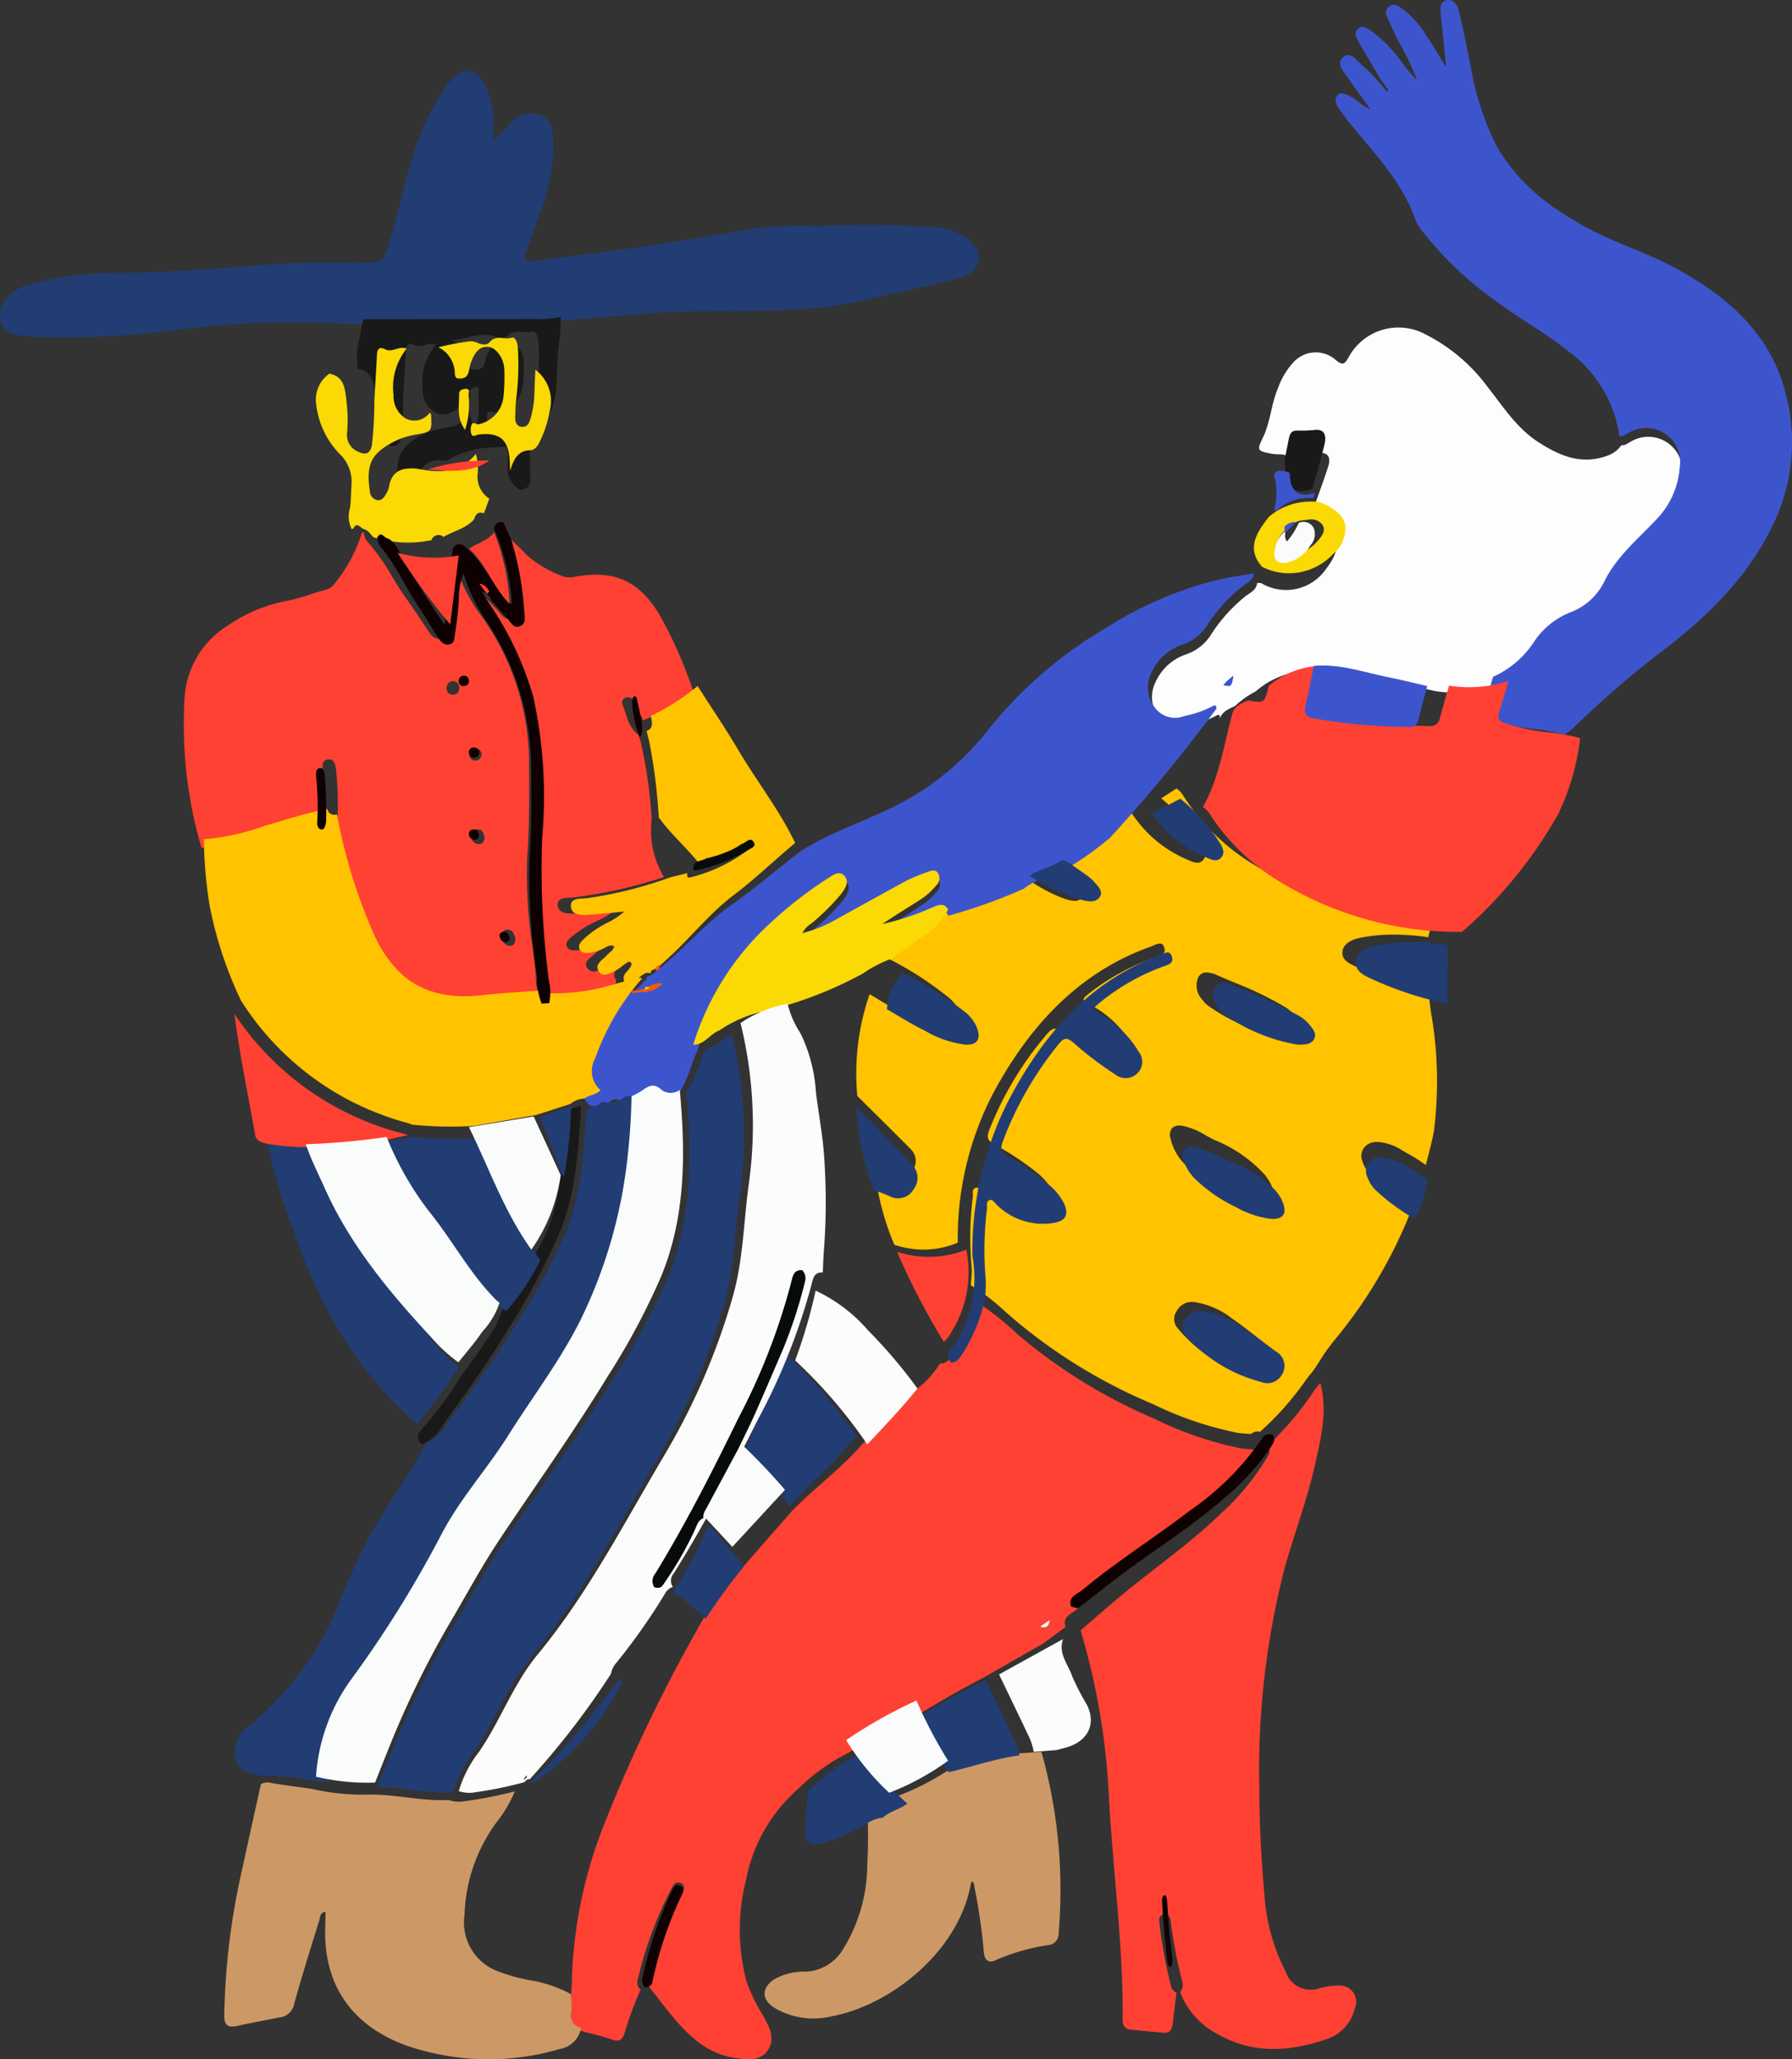 <svg xmlns="http://www.w3.org/2000/svg" xmlns:xlink="http://www.w3.org/1999/xlink" width="155.808" height="178.949" viewBox="0 0 155.808 178.949">
  <rect x="0" y="0" width="155.808" height="178.949" fill="#333333" stroke="none"/>
  <defs>
    <style>
      .cls-1 {
        fill: none;
      }

      .cls-2 {
        fill: #ffc300;
      }

      .cls-3 {
        fill: #ff4133;
      }

      .cls-4 {
        fill: #fdfdfd;
      }

      .cls-5 {
        clip-path: url(#clip-path);
      }

      .cls-6 {
        fill: #3d55cc;
      }

      .cls-7 {
        fill: #223d73;
      }

      .cls-8 {
        fill: #c96;
      }

      .cls-9 {
        fill: #191919;
      }

      .cls-10 {
        fill: #fbd904;
      }

      .cls-11 {
        fill: #0f0101;
      }

      .cls-12 {
        fill: #fbfcfb;
      }

      .cls-13 {
        fill: #f9fcfa;
      }

      .cls-14 {
        fill: #fd5901;
      }

      .cls-15 {
        fill: #080b0b;
      }
    </style>
    <clipPath id="clip-path">
      <path id="Clip_8" data-name="Clip 8" class="cls-1" d="M0,0H39.686V63.855H0Z" transform="translate(0.009 0.051)"/>
    </clipPath>
  </defs>
  <g id="_5" data-name="5" transform="translate(0 -0.051)">
    <path id="Fill_1" data-name="Fill 1" class="cls-2" d="M34.3,56.1h0c-.125-.011-.251-.02-.374-.029-.26-.018-.528-.037-.789-.079a30.393,30.393,0,0,1-7.294-2.467l-.257-.112A46.58,46.58,0,0,1,13.71,46.124c-.245-.21-.493-.427-.732-.637a19.046,19.046,0,0,0-3.023-2.316c.008-.165.022-.334.036-.5a6.645,6.645,0,0,0,.032-1.075,28.027,28.027,0,0,1,.105-6.117,1.408,1.408,0,0,0,0-.236c-.008-.226-.017-.459.246-.54a.3.3,0,0,1,.088-.014c.158,0,.281.136.4.267a1.769,1.769,0,0,0,.145.148,6.186,6.186,0,0,0,4.129,1.637,6.622,6.622,0,0,0,.945-.07c.593-.086.955-.272,1.106-.568a1.349,1.349,0,0,0-.184-1.22,5.164,5.164,0,0,0-1.354-1.542,23.743,23.743,0,0,0-3.686-2.426c-.616-.34-.619-.688-.4-1.25a29.066,29.066,0,0,1,4.691-7.943c.466-.573.717-.843,1-.843s.588.256,1.075.679a24.682,24.682,0,0,0,2.671,1.927c.225.148.457.3.683.451a1.69,1.69,0,0,0,.943.308,1.578,1.578,0,0,0,1.05-.426c.535-.475.561-1.089.078-1.876a8.788,8.788,0,0,0-3.253-3.056l-.105-.06c-.415-.235-.623-.354-.634-.491s.2-.308.619-.638l.027-.021a19.874,19.874,0,0,1,5.5-2.969c.06-.022.123-.043.189-.064.389-.126.83-.269.687-.78-.073-.262-.205-.39-.4-.39a1.384,1.384,0,0,0-.516.158c-.078.035-.151.068-.22.092-5.705,2.021-10.2,6.181-13.728,12.72a27.249,27.249,0,0,0-3.1,13.026,7.716,7.716,0,0,1-2.967.605,8.236,8.236,0,0,1-2.546-.42A23.06,23.06,0,0,1,1.793,34.5c-.081-.382-.163-.776-.249-1.162a8.994,8.994,0,0,1,1.377.49,1.634,1.634,0,0,0,.639.136,1.551,1.551,0,0,0,1.272-.7,1.4,1.4,0,0,0-.083-1.9c-1.132-1.149-2.3-2.3-3.425-3.416L.084,26.717a21.091,21.091,0,0,1,1.069-8.841c.333.194.668.4.992.593.749.452,1.521.919,2.312,1.312l.292.146a8.256,8.256,0,0,0,3.28,1.1l.114,0a1.021,1.021,0,0,0,.894-.35,1.2,1.2,0,0,0,0-1.1A3.308,3.308,0,0,0,7.944,18.1,29.281,29.281,0,0,0,2.5,14.644a2.4,2.4,0,0,1,.106-.267.958.958,0,0,0,.114-.707q.4-.291.792-.584c.538-.4,1.094-.809,1.648-1.2A5.831,5.831,0,0,0,7.419,9.494,46.445,46.445,0,0,0,13.9,7.166c.228.154.458.314.68.468A13.306,13.306,0,0,0,18.046,9.56l.039.013a3.1,3.1,0,0,0,.891.193.8.8,0,0,0,.7-.355c.382-.549,0-1.069-.335-1.527-.038-.052-.076-.1-.112-.155a3.882,3.882,0,0,0-.613-.63l-.077-.068c-.341-.3-.693-.6-1.034-.889l-.455-.387a23.522,23.522,0,0,0,3.457-2.365c.243-.189.495-.384.745-.574a6.314,6.314,0,0,0,1.593-.329A8.838,8.838,0,0,1,23.98,2.2a10.788,10.788,0,0,0,4.844,4l.113.048a1.9,1.9,0,0,0,.713.206.646.646,0,0,0,.526-.263c.347-.43.12-.917-.177-1.38A16.465,16.465,0,0,0,26.509.858L27.17.429,27.831,0a1.9,1.9,0,0,1,.629.682l.023.035a18.894,18.894,0,0,0,6.161,5.947,29.366,29.366,0,0,0,15.035,4.288c.162,0,.326,0,.489,0l-.218.979,0,.009-.009.041-.211.947a21.051,21.051,0,0,0-3-.229,14.834,14.834,0,0,0-2.852.262c-1.01.2-1.554.614-1.616,1.24-.071.729.655,1.046,1.239,1.3l.136.06a29.035,29.035,0,0,0,6.072,1.863c.076.65.161,1.308.242,1.944a34.479,34.479,0,0,1,.271,10.386c-.121.686-.3,1.375-.468,2.041-.078.3-.158.615-.231.921-.142-.091-.284-.187-.421-.279a10.862,10.862,0,0,0-.976-.608c-.185-.1-.371-.2-.551-.308a4.538,4.538,0,0,0-2.25-.805c-.054,0-.108,0-.162,0a1.334,1.334,0,0,0-1.061.562,1.25,1.25,0,0,0-.094,1.138,3.235,3.235,0,0,0,.761,1.234,18.7,18.7,0,0,0,3.622,2.632,41.017,41.017,0,0,1-6.845,11.69A16.727,16.727,0,0,0,40.3,49.73c-.178.275-.361.56-.549.834-.072.091-.145.181-.219.271-.149.183-.3.37-.442.564a25.544,25.544,0,0,1-4.008,4.518.609.609,0,0,0-.229-.046.993.993,0,0,0-.557.234Zm-5-11.473a1.468,1.468,0,0,0-1.456.808,1.188,1.188,0,0,0,.1,1.468,12.887,12.887,0,0,0,6.386,4.183,2.394,2.394,0,0,0,.642.1,1.266,1.266,0,0,0,1.2-.777,1.546,1.546,0,0,0-.523-2.085l-.571-.448-.008-.006c-.772-.608-1.57-1.236-2.391-1.8a7.009,7.009,0,0,0-3.274-1.436ZM28.081,29.292a.8.8,0,0,0-.655.262.983.983,0,0,0-.115.844,4.719,4.719,0,0,0,1.076,2.075A13.438,13.438,0,0,0,32,35.3a7.953,7.953,0,0,0,3.181,1.207q.072,0,.14,0a1.08,1.08,0,0,0,.9-.321,1.244,1.244,0,0,0,.09-1.084,4.07,4.07,0,0,0-.949-1.7,12.023,12.023,0,0,0-4.185-2.842c-.278-.131-.554-.283-.82-.43a6.148,6.148,0,0,0-2.036-.823A1.7,1.7,0,0,0,28.081,29.292Zm2.383-13.308h0a.789.789,0,0,0-.7.364,1.759,1.759,0,0,0,.331,2.015,2.154,2.154,0,0,0,.474.5A16.014,16.014,0,0,0,37.1,21.6h.152c.682,0,1.119-.088,1.333-.536s-.075-.84-.359-1.206l-.03-.039a3.538,3.538,0,0,0-.949-.845,30.838,30.838,0,0,0-4.383-2.115c-.453-.19-.922-.386-1.38-.586a2.763,2.763,0,0,0-1.023-.291Z" transform="translate(74.455 68.572)"/>
    <path id="Fill_3" data-name="Fill 3" class="cls-3" d="M35.156,0a25.363,25.363,0,0,1,3.738,2.95,46.524,46.524,0,0,0,11.82,7.283,31.1,31.1,0,0,0,7.515,2.577c.382.061.772.073,1.158.108a24.446,24.446,0,0,1-6.177,6.646c-3.04,2.475-6.307,4.656-9.247,7.259-.439.389-1.255.608-.952,1.507l-1.6,1.194-.447.315.056.016-.051-.026-5.255,3c-1.949,1-3.844,2.094-5.7,3.257a39.647,39.647,0,0,0-5.8,3.139,17.2,17.2,0,0,0-4.452,3.18,14.066,14.066,0,0,0-4.536,7.929,17.645,17.645,0,0,0,.034,8.775,15.194,15.194,0,0,0,1.451,3c.527.934,1.076,1.979.45,2.96-.667,1.046-1.879.876-2.947.711-2.57-.4-4.221-2.164-5.766-4.066C7.87,61,7.318,60.268,6.756,59.545a32.657,32.657,0,0,1,2.883-7.931c.18-.352.405-.761-.077-1.015-.423-.223-.643.133-.817.469a33.792,33.792,0,0,0-2.908,7.815.861.861,0,0,0,.223.979,29.049,29.049,0,0,0-1.366,3.693c-.168.593-.431.888-1.13.635-.882-.32-1.811-.509-2.72-.754a1.084,1.084,0,0,1-.815-1.327A13.518,13.518,0,0,0,0,60.449c.025-.36.057-.72.074-1.08A39.734,39.734,0,0,1,2.693,46a135.93,135.93,0,0,1,8.783-18.3A47.5,47.5,0,0,1,15,23.083l4.175-4.769c2-2.07,4.365-3.756,6.246-5.959,1.62-1.542,3.236-3.089,4.734-4.757A8.488,8.488,0,0,0,32.1,5.433c.462.069.681-.248.928-.564A13.8,13.8,0,0,0,35.156,0" transform="translate(49.636 113.1)"/>
    <path id="Fill_5" data-name="Fill 5" class="cls-4" d="M9.142,22.215l.336,0a4.218,4.218,0,0,0,5.669-1.236c1.636-2.1,1.213-3.931-1.155-4.982l.179-.6c.392-1.118.814-2.226,1.166-3.357.238-.763-.038-1.2-.9-1.135-.586.044-1.176.065-1.763.051a.691.691,0,0,0-.774.567c-.109-.473-.477-.479-.849-.49a4.179,4.179,0,0,1-.684-.055c-1.2-.237-1.259-.288-.73-1.375.673-1.382.725-2.942,1.33-4.344a6.509,6.509,0,0,1,1.3-2.186,2.627,2.627,0,0,1,3.708-.245c.65.548.784.356,1.158-.293a4.926,4.926,0,0,1,6.292-2.1A15.277,15.277,0,0,1,29.2,5.2c1.32,1.675,2.492,3.521,4.316,4.72,1.885,1.24,3.865,2.1,6.169,1.2a2.452,2.452,0,0,0,1.137-.888c.327.06.554-.178.813-.3a2.964,2.964,0,0,1,4.441,3.046,7.219,7.219,0,0,1-1.9,4.375c-1.634,1.759-3.541,3.3-4.647,5.507a5.383,5.383,0,0,1-2.908,2.7,6.794,6.794,0,0,0-3.2,2.536A8.318,8.318,0,0,1,29.812,31.2a10.854,10.854,0,0,1-5.155.412c-1.206-.26-2.408-.544-3.62-.775-2.265-.433-4.487-1.186-6.842-.975a7.23,7.23,0,0,0-5.169,1.769,7.967,7.967,0,0,0-1.8,1.274c-.535.259-1.119.458-1.332,1.113.032-.3,0-.45-.354-.247a9,9,0,0,1-2.4.832A2.142,2.142,0,0,1,.646,33.94,2.883,2.883,0,0,1,.3,30.848a4.5,4.5,0,0,1,2.616-2.413A4.105,4.105,0,0,0,5.12,26.725a13.949,13.949,0,0,1,2.947-3.307c.4-.337,1.011-.538,1.075-1.2" transform="translate(100.159 28.498)"/>
    <g id="Group_9" data-name="Group 9" transform="translate(116.114)">
      <path id="Clip_8-2" data-name="Clip 8" class="cls-1" d="M0,0H39.686V63.855H0Z" transform="translate(0.009 0.051)"/>
      <g id="Group_9-2" data-name="Group 9" class="cls-5">
        <path id="Fill_7" data-name="Fill 7" class="cls-6" d="M13.694,58.814a8.3,8.3,0,0,0,3.6-3.1,6.779,6.779,0,0,1,3.19-2.528,5.368,5.368,0,0,0,2.9-2.69c1.1-2.2,3.006-3.736,4.635-5.489a7.2,7.2,0,0,0,1.9-4.361,2.956,2.956,0,0,0-4.429-3.036c-.258.121-.484.358-.81.3a11.067,11.067,0,0,0-4.482-7.414c-1.953-1.57-4.161-2.763-6.154-4.262a30.443,30.443,0,0,1-6.5-6.145,4.015,4.015,0,0,1-.616-1.01c-1.14-3.323-3.572-5.738-5.69-8.376A13.283,13.283,0,0,1,.133,9.173.727.727,0,0,1,.2,8.251c.273-.277.535-.094.809,0,.763.256,1.224.96,2.023,1.24C2.371,8.577,1.69,7.678,1.055,6.747.7,6.223.039,5.566.641,5c.65-.608,1.163.241,1.632.624A18.587,18.587,0,0,1,3.731,7.094l.734.85.128-.124-.664-.906c-.639-1.08-1.289-2.153-1.911-3.243-.21-.369-.451-.812-.043-1.18s.8-.007,1.141.206A12.562,12.562,0,0,1,5.964,5.69,14.476,14.476,0,0,0,7.081,6.955,23.931,23.931,0,0,0,5.415,3.49C5.1,2.836,4.8,2.176,4.5,1.516A.728.728,0,0,1,4.6.6C4.927.3,5.27.425,5.6.62A7.778,7.778,0,0,1,7.872,3.06c.573.82,1.067,1.7,1.753,2.8-.176-1.7-.322-3.1-.465-4.5C9.108.831,9,.179,9.638.024c.605-.147.964.407,1.091.934.354,1.475.632,2.968.956,4.451a25.268,25.268,0,0,0,2.245,7.155c1.92,3.433,4.885,5.63,8.257,7.4,2.3,1.208,4.793,1.972,7.078,3.183,4.464,2.367,8.279,5.5,9.752,10.6A16.529,16.529,0,0,1,37.827,46.02c-2.17,4.319-5.567,7.608-9.319,10.481a81.5,81.5,0,0,0-7.763,6.694,8.679,8.679,0,0,1-.854.66,15.39,15.39,0,0,0-2.4-.477,17.765,17.765,0,0,1-4.121-.843.665.665,0,0,1-.49-.969c.287-.912.543-1.834.812-2.752" transform="translate(0.009 0.051)"/>
      </g>
    </g>
    <path id="Fill_10" data-name="Fill 10" class="cls-3" d="M24.071,40.965c-3.617,0-6.083-1.655-7.76-5.21a46.949,46.949,0,0,1-3.254-10.494,1.094,1.094,0,0,0,.349-.882,26.261,26.261,0,0,0-.152-3.806c-.053-.4-.146-.834-.591-.834a.84.84,0,0,0-.147.014c-.5.089-.445.534-.393.927l0,.032a18.12,18.12,0,0,1,.108,4.093,41.156,41.156,0,0,0-4.07,1.057c-.423.125-.86.255-1.292.378-.343.1-.69.2-1.025.305a15.64,15.64,0,0,1-4.283.872A38.225,38.225,0,0,1,.1,14.284,7.953,7.953,0,0,1,3.858,8.1,13.31,13.31,0,0,1,8.848,5.99a17.237,17.237,0,0,0,2.205-.6c.431-.138.877-.282,1.323-.4a1.242,1.242,0,0,0,.595-.324A13.267,13.267,0,0,0,15.505.059.351.351,0,0,1,15.656,0c.028.079.05.166.072.25a1.1,1.1,0,0,0,.2.483A19.383,19.383,0,0,1,18.167,3.89c.415.679.844,1.38,1.32,2.035.386.531.755,1.088,1.111,1.626.251.379.51.77.772,1.148a1.061,1.061,0,0,0,.865.565.952.952,0,0,0,.216-.026c.37-.086.4-.37.438-.644a2.28,2.28,0,0,1,.037-.233A14.4,14.4,0,0,0,23.2,6.245c.027-.331.054-.674.092-1.009.018-.154.029-.313.04-.466a3.745,3.745,0,0,1,.4-1.677,14.434,14.434,0,0,0,1.992,3.944,21.962,21.962,0,0,1,4.325,13.25c.017,2.422.037,5.166-.158,7.872a41.13,41.13,0,0,0,.473,8.022c.077.618.157,1.254.228,1.88.023.206.035.418.046.624a3.772,3.772,0,0,0,.387,1.759c-.56.043-1.125.082-1.672.12-1.234.085-2.511.173-3.76.314A13.693,13.693,0,0,1,24.071,40.965Zm4.115-6.429-.057,0a.5.5,0,0,0-.383.185.521.521,0,0,0-.074.432c.079.365.231.783.706.783H28.4c.3-.009.451-.233.465-.683-.024-.051-.045-.105-.068-.162C28.689,34.82,28.576,34.536,28.186,34.536Zm-2.618-8.722h-.036a.523.523,0,0,0-.518.6.66.66,0,0,0,.606.676.652.652,0,0,0,.084.006c.338,0,.436-.3.484-.568l-.022-.079C26.077,26.137,25.986,25.815,25.568,25.815Zm-.179-7.039h-.02a.514.514,0,0,0-.382.157.554.554,0,0,0-.116.428.5.5,0,0,0,.538.481.531.531,0,0,0,.491-.595A.5.5,0,0,0,25.39,18.775Zm-1.934-5.829h-.036a.54.54,0,0,0-.4.174.67.67,0,0,0-.136.5.493.493,0,0,0,.525.483.8.8,0,0,0,.084,0c.313-.033.477-.235.486-.6C23.953,13.249,23.838,12.947,23.455,12.946Z" transform="translate(15.955 46.308)"/>
    <path id="Fill_12" data-name="Fill 12" class="cls-3" d="M16.272,5.449a26.1,26.1,0,0,0,3.915-4.6c.2-.293.43-.567.645-.849.67,2.439.068,4.784-.459,7.14-.673,3.008-1.763,5.881-2.6,8.838a70.232,70.232,0,0,0-2.232,19.416c.008,3.357.212,6.71.529,10.05a17.14,17.14,0,0,0,1.752,5.712,2.292,2.292,0,0,0,2.909,1.464,6.266,6.266,0,0,1,1.8-.245,1.421,1.421,0,0,1,1.291,2.042A3.672,3.672,0,0,1,21.48,57c-3.238,1.123-6.434,1.371-9.556-.4a6.853,6.853,0,0,1-3.27-3.656,1.067,1.067,0,0,0,.155-1.037,40.306,40.306,0,0,1-.946-4.917c-.053-.419-.113-.87-.644-.781-.49.083-.382.541-.35.895a41.7,41.7,0,0,0,.993,5.311.81.81,0,0,0,.477.58c-.112.9-.231,1.8-.334,2.7-.057.5-.259.83-.788.782-.985-.088-1.969-.177-2.952-.288-.479-.054-.61-.422-.607-.869C3.7,48.927,2.839,42.6,2.473,36.232A60.788,60.788,0,0,0,0,21.506c1.109-.953,2.21-1.916,3.33-2.855,2.987-2.5,6.21-4.691,9.018-7.435a21.3,21.3,0,0,0,3.894-4.787c.213-.381.274-.642.03-.979" transform="translate(93.955 120.224)"/>
    <path id="Fill_14" data-name="Fill 14" class="cls-7" d="M30.143,21.963a76.9,76.9,0,0,0-13.8.4,80.8,80.8,0,0,1-12.213.786,18.359,18.359,0,0,1-2.911-.279C-.057,22.651-.41,20.928.538,19.754a3.939,3.939,0,0,1,2.183-1.246,27.851,27.851,0,0,1,7.16-.979c4.776.012,9.536-.428,14.3-.774,2.442-.177,4.905-.067,7.359-.088,1.784-.016,1.753-.087,2.315-1.818,1.084-3.341,1.54-6.866,3.027-10.09A19.074,19.074,0,0,1,39.2.773c.948-1.187,2.3-.971,2.987.405a9.363,9.363,0,0,1,.683,4.943c.583-.617,1.027-1.127,1.513-1.592a2.334,2.334,0,0,1,2.676-.687c.964.424.988,1.381,1.057,2.275a16.955,16.955,0,0,1-1.253,6.443c-.349,1.1-.774,2.167-1.154,3.252-.2.559-.058.761.59.681,6.325-.781,12.646-1.583,18.912-2.772a33.183,33.183,0,0,1,5.877-.256,80.482,80.482,0,0,1,10.783.165,4.745,4.745,0,0,1,2.456,1.148,1.69,1.69,0,0,1-.54,3.062c-2.72.838-5.532,1.317-8.292,1.991-6.387,1.559-12.907.691-19.346,1.246-2.867.248-5.736.465-8.6.7a13.641,13.641,0,0,1-3.013.171q-7.2.012-14.392.018" transform="translate(0 6.234)"/>
    <path id="Fill_16" data-name="Fill 16" class="cls-6" d="M58.5,0c-.065.665-.683.866-1.084,1.2a13.993,13.993,0,0,0-2.97,3.31,4.133,4.133,0,0,1-2.223,1.712,4.524,4.524,0,0,0-2.636,2.415,2.87,2.87,0,0,0,.351,3.1,2.168,2.168,0,0,0,2.506.667,9.114,9.114,0,0,0,2.423-.833c.356-.2.388-.054.356.247l-.005-.019a138.425,138.425,0,0,1-9.25,11.209,30.412,30.412,0,0,1-4.258,2.968c-.183-.062-.389-.256-.556-.113-.79.674-1.852.869-2.64,1.539a46.479,46.479,0,0,1-6.571,2.352c-.289-.541-.686-.447-1.17-.266A22.68,22.68,0,0,1,26.305,31c1.15-.792,2.339-1.5,3.489-2.262a6.346,6.346,0,0,0,1.148-1.09.84.84,0,0,0,.1-1.1c-.235-.3-.606-.147-.917-.021a15.524,15.524,0,0,0-1.645.676c-1.976,1.073-3.933,2.181-5.9,3.276a11.59,11.59,0,0,1-3.115,1.306,2.243,2.243,0,0,1,.782-.838,18.7,18.7,0,0,0,2.528-2.529c.348-.47.779-1.089.257-1.617-.453-.46-1,.021-1.423.278a35.114,35.114,0,0,0-4.841,3.8A23.769,23.769,0,0,0,10.13,41.433c-.587,1.256-.824,2.669-1.683,3.8a1.353,1.353,0,0,1-1.566.019c-.667-.657-1.153-.4-1.734.036a7.278,7.278,0,0,1-.924.515c-.544.274-1.143-.355-1.657.074a1.95,1.95,0,0,1-1.825.346,2.256,2.256,0,0,1-.462-2.8,21.188,21.188,0,0,1,4.054-7H4.312l.245-.109a3.3,3.3,0,0,0,.93-.908l.007-.007c.175-.026.211-.14.181-.294a2.928,2.928,0,0,0,.984-.635c2.288-1.813,4.169-4.1,6.571-5.77,2.017-1.4,3.852-3.025,5.8-4.508,2.427-1.571,5.172-2.472,7.752-3.717a23.572,23.572,0,0,0,8.432-6.645,37.155,37.155,0,0,1,10.4-9.072A32.853,32.853,0,0,1,55.39.559C56.419.335,57.463.184,58.5,0" transform="translate(50.523 49.871)"/>
    <path id="Fill_18" data-name="Fill 18" class="cls-3" d="M26.567,1.347c-.27.9-.527,1.812-.816,2.71-.162.505-.021.775.493.954a18.183,18.183,0,0,0,4.143.831,15.755,15.755,0,0,1,2.409.47,20.6,20.6,0,0,1-1.923,6.625A38.807,38.807,0,0,1,22.529,23.15,29.781,29.781,0,0,1,6.872,18.9,18.831,18.831,0,0,1,.659,13.013,2,2,0,0,0,0,12.3C1.43,9.743,1.826,6.865,2.575,4.1l.005.018c.214-.643.8-.838,1.336-1.092,1.428.257,1.438.25,1.807-1.252A7.35,7.35,0,0,1,10.906.033c-.25,1.107-.472,2.222-.762,3.319-.193.728,0,1.019.775,1.171a57.828,57.828,0,0,0,8.7.73.835.835,0,0,0,.988-.7c.251-.939.526-1.871.791-2.807a11.1,11.1,0,0,0,5.169-.4" transform="translate(104.591 57.886)"/>
    <path id="Fill_20" data-name="Fill 20" class="cls-2" d="M38.114,14.718a20.957,20.957,0,0,0-4.086,6.944,2.214,2.214,0,0,0,.466,2.78c-.395.4-.991.407-1.429.724a2.055,2.055,0,0,0-1.208.473l-2.966.955-5.424.95a33.448,33.448,0,0,1-5.351-.113c-.125-.045-.248-.1-.376-.134A24.722,24.722,0,0,1,3.237,16.67,34.293,34.293,0,0,1,.506,8.433,38.439,38.439,0,0,1,0,2.631,20.73,20.73,0,0,0,5.344,1.446C7.134.934,8.9.346,10.74,0a.6.6,0,0,0,.826.459,47.008,47.008,0,0,0,3.276,10.566c1.911,4.051,4.848,5.661,9.34,5.156,1.816-.2,3.645-.294,5.469-.436l.705-.041a17.608,17.608,0,0,0,6.508-.821c.421-.021.807-.3,1.249-.163" transform="translate(17.727 70.353)"/>
    <path id="Fill_22" data-name="Fill 22" class="cls-8" d="M30.143,18.393a12.5,12.5,0,0,1,.031,1.623,1.059,1.059,0,0,0,.849,1.3,2.245,2.245,0,0,1-1.84,1.837A21.912,21.912,0,0,1,15.8,22.843c-4.091-1.487-6.652-4.439-6.992-8.787C8.734,13.131,8.8,12.2,8.8,11.218c-.51.11-.461.513-.541.767-.761,2.434-1.521,4.868-2.2,7.321a1.415,1.415,0,0,1-1.23,1.1c-1.224.25-2.456.466-3.674.74C.28,21.34-.007,21.069,0,20.227A61.273,61.273,0,0,1,1.522,7.689C2.07,5.17,2.631,2.654,3.186.138A1.268,1.268,0,0,1,4.153.054C5.278.239,6.412.382,7.542.541a20.271,20.271,0,0,0,5.289.5c2.236.026,4.429.587,6.675.48a2.923,2.923,0,0,0,1.5.088A35,35,0,0,0,25.264.764a10.958,10.958,0,0,1-1.524,2.6,14.3,14.3,0,0,0-2.848,8.12,4.521,4.521,0,0,0,2.916,4.927,16.035,16.035,0,0,0,2.623.747,11.223,11.223,0,0,1,3.711,1.231" transform="translate(19.5 154.955)"/>
    <path id="Fill_24" data-name="Fill 24" class="cls-7" d="M8.157,59.667c-1.092-.161-2.187-.307-3.275-.495a1.17,1.17,0,0,0-.934.085c-.41-.316-.886-.125-1.329-.163C1.572,59,.557,58.826.12,57.709a2.774,2.774,0,0,1,1.11-2.938,26.453,26.453,0,0,0,7.344-9.444,74.6,74.6,0,0,1,3.3-7.319c1.1-1.926,2.379-3.753,3.554-5.639.448-.719.829-1.481,1.24-2.223a3.366,3.366,0,0,0,1.711-1.529c1.993-2.7,4.017-5.393,5.775-8.256a57.573,57.573,0,0,0,4.679-8.59c1.356-3.387,1.548-6.979,1.773-10.561.429-.314,1.015-.323,1.4-.718A1.937,1.937,0,0,0,33.816.152c.508-.421,1.1.2,1.639-.072q-.036,2.5-.308,4.992a43.265,43.265,0,0,1-4.125,14.645c-1.754,3.552-4.152,6.719-6.237,10.074-1.827,2.94-4.168,5.537-5.765,8.639a98.861,98.861,0,0,1-7.675,12.524,16.4,16.4,0,0,0-3.187,8.713" transform="translate(20.386 95.289)"/>
    <path id="Fill_26" data-name="Fill 26" class="cls-3" d="M11.893,39.22a17.239,17.239,0,0,1-6.4.811A3.857,3.857,0,0,0,5.477,38.1a68.468,68.468,0,0,1-.62-12.388,37.7,37.7,0,0,0-.827-12.151A27.252,27.252,0,0,0,0,5.567l.225-.236c.475.5.957.984,1.424,1.487.328.354.591.883,1.191.628.551-.233.389-.793.36-1.217A25.85,25.85,0,0,0,2,0,17.5,17.5,0,0,1,4.148,1.989,10.172,10.172,0,0,0,7.255,3.814a1.982,1.982,0,0,0,1.152.031c3.444-.578,5.531.4,7.31,3.377a37.906,37.906,0,0,1,2.9,6.6,20.931,20.931,0,0,1-4.348,2.516c-.273-.549-.539-1.1-.819-1.646a.551.551,0,0,0-.631-.346.456.456,0,0,0-.361.6c.387.933.5,2.017,1.419,2.671.078.282.161.561.23.844a42.487,42.487,0,0,1,.9,6.449,7.823,7.823,0,0,0,1.071,5.052,41.885,41.885,0,0,1-7.837,1.768c-.533.052-1.467-.05-1.41.681.058.75.961.745,1.613.71,1.121-.061,2.238-.18,3.357-.274a6.954,6.954,0,0,1-1.484.9,9.388,9.388,0,0,0-2.395,1.509c-.2.2-.447.444-.286.768.152.306.472.317.774.308a3.86,3.86,0,0,0,1.509-.4c.29-.134.574-.336.937-.161-.09.387-.466.522-.7.773-.38.405-1.195.734-.713,1.372.4.527,1.1.094,1.627-.14.295-.13.54-.367.824-.526.174-.1.371-.323.579-.037-.013.622-1.146.85-.58,1.666q0,.166.008.333" transform="translate(41.659 46.308)"/>
    <path id="Fill_28" data-name="Fill 28" class="cls-8" d="M24.069,0a44.185,44.185,0,0,1,1.5,15.726.994.994,0,0,1-.908,1.075,17.338,17.338,0,0,0-4.524,1.294c-.743.347-1.03-.057-1.078-.751a50.413,50.413,0,0,0-.8-5.521c-.037-.205.014-.467-.285-.561-1.009,6.193-7.2,10.832-12.163,11.728a6.651,6.651,0,0,1-4.95-.738c-1.139-.723-1.144-1.7-.044-2.471a5.3,5.3,0,0,1,2.8-.675A3.993,3.993,0,0,0,6.8,17.2,14.14,14.14,0,0,0,8.931,9.785a45.7,45.7,0,0,0,.009-4.617c.59-.524,1.42-.648,2.044-1.114a22.806,22.806,0,0,0,5.031-2.477c2.048-.49,4.053-1.147,6.151-1.439L24.069,0" transform="translate(66.477 152.284)"/>
    <path id="Fill_30" data-name="Fill 30" class="cls-2" d="M6.954,2.592A19.222,19.222,0,0,0,11.017,0c1.195,1.869,2.44,3.7,3.572,5.616,1.6,2.7,3.537,5.154,4.912,8.02-1.8,1.5-3.5,3.142-5.373,4.556-2.226,1.685-3.967,4-6.086,5.831a2.711,2.711,0,0,1-.912.642c-.1.068-.226.121-.168.3l-.007.007c-.407-.169-.7.111-.984.336a1.72,1.72,0,0,1-1.24.514c-.529-.84.53-1.075.542-1.716-.194-.3-.378-.062-.541.038-.265.164-.495.408-.77.542-.494.24-1.148.687-1.519.144-.45-.658.311-1,.666-1.415.22-.259.572-.4.656-.8-.34-.179-.6.028-.876.166a3.344,3.344,0,0,1-1.41.408c-.282.01-.582,0-.723-.317-.15-.334.076-.59.267-.792A8.68,8.68,0,0,1,3.26,20.527a6.411,6.411,0,0,0,1.387-.93c-1.045.1-2.09.22-3.137.283C.9,19.917.057,19.921,0,19.149c-.053-.753.819-.648,1.317-.7a36.087,36.087,0,0,0,7.323-1.822l1.481-.371c-.041.282-.009.455.324.361a13.653,13.653,0,0,0,4.4-1.979c.23-.167.655-.31.412-.744s-.541-.077-.781.078a9.321,9.321,0,0,1-3.28,1.513C10.084,14.053,8.7,12.9,7.642,11.42A48.022,48.022,0,0,0,6.8,4.776c-.065-.292-.143-.58-.215-.869.664-.256.444-.809.366-1.314" transform="translate(49.636 59.667)"/>
    <path id="Fill_32" data-name="Fill 32" class="cls-9" d="M4.4,15.139a.665.665,0,0,1-.136-.015.8.8,0,0,1-.618-.769,4.006,4.006,0,0,1,.209-2.584,4.159,4.159,0,0,1,2.055-1.623,6.525,6.525,0,0,1,1.747-.527c1.46-.249,1.46-.249,1.378-1.676a.237.237,0,0,0-.051-.1c-.016-.024-.034-.051-.053-.083a2.019,2.019,0,0,1-1.385.7A1.626,1.626,0,0,1,6.858,8.3,2.153,2.153,0,0,1,5.733,6.313,4.992,4.992,0,0,1,6.882,2.387a1.028,1.028,0,0,0-.372-.067,2.171,2.171,0,0,0-.581.105l-.013,0a2.025,2.025,0,0,1-.543.1.8.8,0,0,1-.359-.081.907.907,0,0,0-.381-.112c-.3,0-.353.328-.369.648-.03.645-.073,1.3-.113,1.935S4.07,6.188,4.04,6.82c-.018.365-.026.736-.034,1.095A18,18,0,0,1,3.83,10.46c-.081.491-.308.751-.656.751a1.208,1.208,0,0,1-.52-.144,1.475,1.475,0,0,1-1-1.56A12.429,12.429,0,0,0,1.6,6.919c-.013-.1-.025-.2-.037-.306C1.458,5.683,1.345,4.72.089,4.489a6.515,6.515,0,0,1,.16-2.716C.3,1.5.363,1.21.408.928.435.754.472.579.509.409.525.334.541.259.556.185l2.839,0h.048c3.7,0,7.532-.008,11.3-.015h.506l.454,0A9.265,9.265,0,0,0,17.71,0a11.92,11.92,0,0,1-.124,2.263c-.062.521-.126,1.06-.138,1.591-.01.214-.021.429-.032.645-.023.446-.047.906-.06,1.36a6.955,6.955,0,0,1-.4,2.067.737.737,0,0,1-.7.581.947.947,0,0,1-.18-.018c-.376-.074-.556-.341-.536-.795,0-.1.008-.205.012-.308a10.958,10.958,0,0,1,.081-1.129,19.19,19.19,0,0,0,.154-4.209c-.032-.4-.217-.808-.51-.808a.333.333,0,0,0-.091.013,1.519,1.519,0,0,1-.419.051c-.127,0-.259-.01-.375-.019s-.252-.019-.376-.019a1.177,1.177,0,0,0-.923.36A.656.656,0,0,1,12.6,1.8a1.794,1.794,0,0,1-.616-.128,2.084,2.084,0,0,0-.733-.138H11.16a6.892,6.892,0,0,0-1.58.246,8.388,8.388,0,0,1-1.351.242A2.41,2.41,0,0,1,9.794,4.162c.029.354.162.413.448.413l.114,0c.644-.02.741-.438.835-.844a2.339,2.339,0,0,1,.116-.4c.346-.8.74-1.337,1.537-1.337.041,0,.084,0,.127,0A1.921,1.921,0,0,1,14.5,3.85a13.816,13.816,0,0,1-.079,2.2A2.774,2.774,0,0,1,12.033,8.3h-.019a.73.73,0,0,1-.206-.048.757.757,0,0,0-.223-.051c-.105,0-.175.058-.218.184a.969.969,0,0,0,.013.739.23.23,0,0,0,.207.116.886.886,0,0,0,.262-.061,1.055,1.055,0,0,1,.236-.06c.227-.018.43-.027.62-.027,1.6,0,2.276.7,2.319,2.414,0,.127.013.256.022.381,0,.066.01.129.013.193,0,.183,0,.366,0,.549,0,.411,0,.835.024,1.252a1.145,1.145,0,0,1-.216.871.95.95,0,0,1-.715.257,2.166,2.166,0,0,1-1.035-2c-.008-.174,0-.352.007-.524a2.586,2.586,0,0,0-.155-1.248c-.3.033-.608.059-.905.084a8.318,8.318,0,0,0-4.273,1.165c-.183-.018-.349-.026-.507-.026a1.732,1.732,0,0,0-1.965,1.6,1.468,1.468,0,0,1-.212.48c-.025.043-.05.085-.073.127A.751.751,0,0,1,4.4,15.139ZM10.367,6.1h-.015a.64.64,0,0,0-.443.167.359.359,0,0,0-.1.267c.007.228,0,.464-.012.692a3.57,3.57,0,0,0,.5,2.395,4.748,4.748,0,0,0,.286-2.189c-.009-.274-.018-.558-.005-.833,0-.033.008-.072.014-.112.018-.114.038-.243-.028-.32A.245.245,0,0,0,10.367,6.1Z" transform="translate(31.023 27.607)"/>
    <path id="Fill_34" data-name="Fill 34" class="cls-7" d="M13.209,25.826c-5.2-4.5-8.522-10.26-10.723-16.79A46.392,46.392,0,0,1,.074.687C.043.459.024.228,0,0,.132.426.447.545.843.659A18.242,18.242,0,0,0,4.337.99C4.758,2.384,5.363,3.7,5.9,5.046c2.05,5.092,5.24,9.407,8.687,13.548A13.261,13.261,0,0,0,16.841,20.9a33.765,33.765,0,0,1-3.632,4.924" transform="translate(23.045 97.96)"/>
    <path id="Fill_36" data-name="Fill 36" class="cls-10" d="M1.162,2.241c1.38.265,1.365,1.475,1.5,2.51A13.5,13.5,0,0,1,2.7,7.425,1.546,1.546,0,0,0,3.7,9.037c.634.326,1.046.113,1.163-.628a34.011,34.011,0,0,0,.208-3.76c.061-1.321.163-2.64.222-3.96.025-.548.164-.848.742-.554C6.632.44,7.191-.2,7.879.07A5.357,5.357,0,0,0,6.743,4.126,2.237,2.237,0,0,0,7.856,6.173,1.663,1.663,0,0,0,9.9,5.62c.052.094.1.143.1.194.081,1.475.08,1.474-1.362,1.731a6.3,6.3,0,0,0-1.728.544C4.83,9.122,4.329,10.076,4.677,12.434a.83.83,0,0,0,.612.794c.359.079.6-.161.763-.469a2.119,2.119,0,0,0,.281-.626c.232-1.5,1.218-1.753,2.445-1.631,1.893.365,3.719.449,5.119-1.29a4.691,4.691,0,0,1,.146,1.83,2.3,2.3,0,0,0,1.024,2.068L14.6,14.378c-.489-.173-.734.078-.859.534-.728.8-1.777,1-2.656,1.521a.645.645,0,0,0-1.047.278,9.9,9.9,0,0,1-5.051-.256c-.258-.271-.466-.612-.85-.715-.291-.078-.568-.678-.887-.037a.332.332,0,0,0-.146.058,2.44,2.44,0,0,1-.152-1.823c.1-.693.081-1.386.135-2.076A3.352,3.352,0,0,0,2.006,9.172,7.4,7.4,0,0,1,.025,4.986,2.771,2.771,0,0,1,1.162,2.241" transform="translate(27.477 30.279)"/>
    <path id="Fill_38" data-name="Fill 38" class="cls-11" d="M10.154.586c.121-.453.358-.7.831-.531l.677,1.488a27.62,27.62,0,0,1,1.13,6.267c.027.427.18.989-.338,1.224-.564.256-.811-.276-1.12-.632-.439-.506-.891-1-1.339-1.5-.19-.335-.32-.74-.9-.857l.688,1.093a28.215,28.215,0,0,1,3.789,8.043,40.549,40.549,0,0,1,.777,12.224,73.62,73.62,0,0,0,.583,12.463,4.142,4.142,0,0,1,.017,1.942l-.653.042a6.1,6.1,0,0,1-.4-2.385,57.583,57.583,0,0,1-.652-9.912c.176-2.629.165-5.254.147-7.88A23.037,23.037,0,0,0,9.365,8.415,15.031,15.031,0,0,1,7.512,4.467a5.427,5.427,0,0,0-.406,2.145,29.519,29.519,0,0,1-.343,3.128c-.073.34,0,.768-.441.879-.463.116-.771-.176-1.006-.54C4.723,9.16,4.175,8.207,3.564,7.3,2.416,5.6,1.6,3.663.256,2.1A2.221,2.221,0,0,1,0,1.372c.308-.637.577-.041.858.036.372.1.573.441.823.71a70.27,70.27,0,0,0,4.2,6.837c.241-2.323.462-4.453.684-6.583A.617.617,0,0,1,7.583,2.1C9.27,3.4,10,5.609,11.719,7.157A19.169,19.169,0,0,0,10.154.586" transform="translate(32.795 45.418)"/>
    <path id="Fill_40" data-name="Fill 40" class="cls-3" d="M6.363,11.577A20.486,20.486,0,0,1,2.7,11.254c-.415-.111-.745-.227-.883-.642C1.2,7.076.446,3.563,0,0A24.994,24.994,0,0,0,14.687,10.4c.13.033.254.087.381.131l-1.771.4a58.057,58.057,0,0,1-6.935.648" transform="translate(20.386 88.164)"/>
    <path id="Fill_42" data-name="Fill 42" class="cls-12" d="M4.967,9.65,3.021,9.8a6.691,6.691,0,0,0-.306-1.065C1.824,6.839.908,4.958,0,3.073L5.567,0c-.456,1.253.454,2.206.805,3.264a23,23,0,0,0,1.289,2.49c.792,1.658.057,3.122-1.8,3.662-.295.085-.593.156-.89.235" transform="translate(86.864 142.488)"/>
    <path id="Fill_44" data-name="Fill 44" class="cls-10" d="M6.246,11.577c-.011-.2-.029-.408-.033-.612-.047-2.239-.965-2.712-2.687-2.549-.222.021-.5.277-.645,0a1.2,1.2,0,0,1-.012-.789c.113-.379.4-.093.593-.09a2.741,2.741,0,0,0,2.2-2.4,17.337,17.337,0,0,0,.072-2.355c-.028-.971-.7-1.919-1.4-1.975-.855-.069-1.227.623-1.522,1.424-.189.513-.081,1.3-.869,1.323-.317.011-.482,0-.514-.439A2.563,2.563,0,0,0,0,.837,26.238,26.238,0,0,1,2.759.318,1.664,1.664,0,0,1,3.43.465c.343.154.784.229,1.016-.053.573-.7,1.286-.189,1.914-.4.3-.1.516.348.549.849a23.959,23.959,0,0,1-.141,4.495c-.061.507-.066,1.023-.085,1.536-.016.416.1.76.49.848.415.095.679-.161.807-.6a8.54,8.54,0,0,0,.368-2.208c.017-.717.056-1.433.084-2.141A3.414,3.414,0,0,1,9.669,6.434a9.734,9.734,0,0,1-.747,2.385c-.2.461-.456.961-.942.97-1.05.021-1.455.8-1.733,1.787" transform="translate(38.114 29.388)"/>
    <path id="Fill_46" data-name="Fill 46" class="cls-9" d="M.217,28.216a33.812,33.812,0,0,0,3.649-4.929c.661-.931,1.378-1.826,1.966-2.8a7.357,7.357,0,0,0,1.424-2.638,20.009,20.009,0,0,0,2.682-4.576A15.845,15.845,0,0,0,12.33,6.655,31.891,31.891,0,0,0,13.008.475,1.955,1.955,0,0,1,14.182,0c-.223,3.638-.413,7.285-1.756,10.726a58.919,58.919,0,0,1-4.634,8.724c-1.741,2.909-3.746,5.639-5.72,8.386A3.366,3.366,0,0,1,.376,29.388a.737.737,0,0,1-.159-1.172" transform="translate(36.341 96.179)"/>
    <path id="Fill_48" data-name="Fill 48" class="cls-7" d="M8.864,4.5c-.651.515-1.516.651-2.13,1.23-.986.064-1.69.78-2.552,1.134A17.128,17.128,0,0,1,1.665,7.907C.345,8.219-.072,7.885.01,6.49c.06-1.024.142-2.046.214-3.069A18.561,18.561,0,0,1,5.028,0,21.394,21.394,0,0,0,8.864,4.5" transform="translate(70.023 152.284)"/>
    <path id="Fill_50" data-name="Fill 50" class="cls-10" d="M3.059,6.234A5.137,5.137,0,0,1,.712,5.67c-1.46-1.651-.376-3.077.58-4.334A5.6,5.6,0,0,1,5.019,0c.2,0,.413.009.623.027C6.949.509,7.74,1.19,7.931,2A2.879,2.879,0,0,1,6.9,4.548,5.293,5.293,0,0,1,3.059,6.234ZM4.945,1.553a2.315,2.315,0,0,0-.52.064,1.883,1.883,0,0,0-1.4.648A2.2,2.2,0,0,0,2.02,3.6a.869.869,0,0,0,.029.808.9.9,0,0,0,.78.309,2.356,2.356,0,0,0,.354-.029A3.8,3.8,0,0,0,5.619,3.338c.345-.419.655-.866.324-1.329A1.165,1.165,0,0,0,4.945,1.553Z" transform="translate(109.023 43.637)"/>
    <path id="Fill_52" data-name="Fill 52" class="cls-7" d="M7.959,5.343A29.823,29.823,0,0,1,1.473,3.236C.833,2.936-.077,2.589.005,1.7S.974.452,1.731.3A17.676,17.676,0,0,1,7.977.259L7.959,5.343" transform="translate(117.886 81.93)"/>
    <path id="Fill_54" data-name="Fill 54" class="cls-11" d="M17.563.044c.254.317.19.562-.031.921a20.572,20.572,0,0,1-4.046,4.5c-2.917,2.58-6.265,4.636-9.368,6.99-1.163.882-2.307,1.789-3.459,2.684l-.592-.147c-.309-.861.523-1.072.971-1.444,3-2.494,6.329-4.584,9.428-6.956a24.071,24.071,0,0,0,6.3-6.369.833.833,0,0,1,.8-.18" transform="translate(93.068 124.677)"/>
    <path id="Fill_56" data-name="Fill 56" class="cls-7" d="M4.244,5.343A17.77,17.77,0,0,1,.809,2.818,3.12,3.12,0,0,1,.088,1.635,1.168,1.168,0,0,1,1.183,0a5.309,5.309,0,0,1,2.81,1.064c.461.246.885.564,1.325.85A10.173,10.173,0,0,1,4.244,5.343" transform="translate(118.773 100.632)"/>
    <path id="Fill_58" data-name="Fill 58" class="cls-9" d="M.391.71C.489.259.7.052,1.084.065A12.338,12.338,0,0,0,2.663.007c.775-.074,1.022.422.809,1.29-.315,1.285-.693,2.545-1.045,3.816C1.069,5.7.225,5.145.071,3.547.043,3.255.023,2.961,0,2.668L.391.71" transform="translate(111.682 37.403)"/>
    <path id="Fill_60" data-name="Fill 60" class="cls-11" d="M.242,8.905a.875.875,0,0,1-.194-.934A34.253,34.253,0,0,1,2.581.514c.152-.32.343-.66.712-.448.42.242.224.633.067.968A33.129,33.129,0,0,0,.849,8.6a.862.862,0,0,1-.606.3" transform="translate(55.841 163.861)"/>
    <path id="Fill_62" data-name="Fill 62" class="cls-6" d="M1.33.157c.021.209.039.419.065.628.141,1.14.911,1.54,2.151,1.118L3.4,2.392A3.82,3.82,0,0,0,.143,3.562C.1,3.469,0,3.369.012,3.284A5.754,5.754,0,0,0,.035.586C-.148.019.407-.163,1.33.157" transform="translate(110.795 40.965)"/>
    <path id="Fill_64" data-name="Fill 64" class="cls-11" d="M.654,6.234A.843.843,0,0,1,.446,5.7C.277,4.089.084,2.487.014.83,0,.507-.047.086.167.01.4-.071.424.343.447.726Q.586,3.01.859,5.236a1.91,1.91,0,0,1-.068.951l-.137.047" transform="translate(101.045 164.751)"/>
    <path id="Fill_66" data-name="Fill 66" class="cls-12" d="M.031.706.856.13C.813.659.551.869.031.706" transform="translate(90.409 140.706)"/>
    <path id="Fill_68" data-name="Fill 68" class="cls-10" d="M17.322,7.638a10.889,10.889,0,0,0-2.57,1.319,34.781,34.781,0,0,1-8.386,3.236,10.857,10.857,0,0,0-4.078,1.7C1.46,14.189,1,15.153,0,15.139A23.863,23.863,0,0,1,6.745,4.529,35.671,35.671,0,0,1,11.663.709c.427-.257.985-.741,1.446-.279.529.531.092,1.153-.262,1.626A18.849,18.849,0,0,1,10.279,4.6a2.267,2.267,0,0,0-.794.842,11.824,11.824,0,0,0,3.164-1.313c2-1.1,3.984-2.214,5.991-3.293A16.014,16.014,0,0,1,20.311.154c.317-.126.693-.282.932.022a.838.838,0,0,1-.1,1.106,6.416,6.416,0,0,1-1.166,1.1c-1.168.77-2.376,1.479-3.544,2.275A23.163,23.163,0,0,0,20.97,3.13c.492-.182.895-.277,1.189.268a6.05,6.05,0,0,1-2.326,2.424c-.846.594-1.675,1.21-2.512,1.816" transform="translate(60.273 75.697)"/>
    <path id="Fill_70" data-name="Fill 70" class="cls-7" d="M.239,35.612C-.292,35.09.2,34.69.384,34.253a3.075,3.075,0,0,0,.6-.882,10.569,10.569,0,0,0,1.128-7.02,28.914,28.914,0,0,1,3-13.2C8.14,7.262,12.212,2.542,18.372.254c.376-.14.914-.563,1.1.141.161.605-.447.7-.847.856a18.988,18.988,0,0,0-5.314,3.01c-.859.708-.835.674.089,1.226a8.736,8.736,0,0,1,3.143,3.1,1.4,1.4,0,0,1-.075,1.9,1.44,1.44,0,0,1-1.926.12,31.589,31.589,0,0,1-3.24-2.41c-1.042-.949-1.15-.938-2.007.167a29.974,29.974,0,0,0-4.531,8.052c-.22.6-.19.933.388,1.267a23.11,23.11,0,0,1,3.56,2.458A5.1,5.1,0,0,1,10.021,21.7c.531,1.068.232,1.641-.891,1.812a5.708,5.708,0,0,1-4.9-1.588c-.185-.17-.348-.492-.611-.407-.348.112-.205.51-.242.786a29.762,29.762,0,0,0-.1,6.2A13.066,13.066,0,0,1,3.206,30.1a14.327,14.327,0,0,1-2.067,4.94c-.239.322-.452.643-.9.573" transform="translate(82.432 82.821)"/>
    <path id="Fill_72" data-name="Fill 72" class="cls-7" d="M7.691,6.231A8.313,8.313,0,0,1,4.6,5.189,13.1,13.1,0,0,1,1.084,2.748,3.91,3.91,0,0,1,.039.955C-.131.281.26-.085,1.027.017A10.925,10.925,0,0,1,3.8,1.1,11.825,11.825,0,0,1,7.871,3.553a3.466,3.466,0,0,1,.921,1.468c.239.861-.12,1.252-1.1,1.21" transform="translate(102.818 99.741)"/>
    <path id="Fill_74" data-name="Fill 74" class="cls-7" d="M1.792,0A7.357,7.357,0,0,1,5.113,1.367c1.037.67,2.018,1.418,3.012,2.145a1.418,1.418,0,0,1,.53,1.982,1.461,1.461,0,0,1-1.871.646A13.124,13.124,0,0,1,.307,2.164a1.081,1.081,0,0,1-.1-1.4A1.548,1.548,0,0,1,1.792,0" transform="translate(102.818 113.99)"/>
    <path id="Fill_76" data-name="Fill 76" class="cls-7" d="M0,3.154A5.564,5.564,0,0,1,1.341,0,29.454,29.454,0,0,1,6.758,3.371,3.24,3.24,0,0,1,7.847,4.818c.347.92-.005,1.458-1,1.413A9.17,9.17,0,0,1,3.289,5.012C2.158,4.462,1.093,3.779,0,3.154" transform="translate(77.114 84.602)"/>
    <path id="Fill_78" data-name="Fill 78" class="cls-7" d="M7.343,5.342A15.869,15.869,0,0,1,.988,2.735a2.084,2.084,0,0,1-.462-.472C.112,1.675-.236.979.2.347.619-.248,1.356.056,1.877.277a43.533,43.533,0,0,1,5.61,2.569,3.423,3.423,0,0,1,.923.8c.282.355.6.73.379,1.184-.235.481-.751.517-1.446.509" transform="translate(105.477 85.493)"/>
    <path id="Fill_80" data-name="Fill 80" class="cls-3" d="M6.018,0A9.773,9.773,0,0,1,4.744,7.119a3.123,3.123,0,0,1-.679.9A60.5,60.5,0,0,1,0,.191,8.915,8.915,0,0,0,6.018,0" transform="translate(78 108.647)"/>
    <path id="Fill_82" data-name="Fill 82" class="cls-7" d="M1.528,7.323A23.418,23.418,0,0,1,0,0C1.631,1.709,3.273,3.406,4.886,5.134a1.619,1.619,0,0,1,.086,2.1,1.551,1.551,0,0,1-2,.628,9.119,9.119,0,0,0-1.442-.542" transform="translate(74.455 96.179)"/>
    <path id="Fill_84" data-name="Fill 84" class="cls-7" d="M0,1.283,2.464,0a15.934,15.934,0,0,1,3.4,3.777c.251.382.529.882.172,1.315-.376.458-.889.184-1.316.009A10.43,10.43,0,0,1,0,1.283" transform="translate(100.159 69.463)"/>
    <path id="Fill_86" data-name="Fill 86" class="cls-7" d="M0,1.344C.812.778,1.906.613,2.721.043c.173-.121.384.044.573.1.519.362,1.043.72,1.555,1.09a4.255,4.255,0,0,1,.72.6c.372.428.912.914.468,1.436-.409.481-1.118.282-1.708.127A18.725,18.725,0,0,1,0,1.344" transform="translate(89.523 74.806)"/>
    <path id="Fill_88" data-name="Fill 88" class="cls-12" d="M1.78,0A13.636,13.636,0,0,1,6.323,3.438a44.285,44.285,0,0,1,4.314,5.069c-1.382,1.7-2.873,3.279-4.369,4.851A43.5,43.5,0,0,0,0,6.064,44.844,44.844,0,0,0,1.78,0" transform="translate(69.136 112.209)"/>
    <path id="Fill_90" data-name="Fill 90" class="cls-7" d="M3.473,0A43.465,43.465,0,0,1,9.75,7.287C8.012,9.532,5.83,11.25,3.978,13.358A49.845,49.845,0,0,0,0,8.6C.437,7.59.9,6.587,1.306,5.559,2.044,3.714,2.752,1.854,3.473,0" transform="translate(64.705 117.552)"/>
    <path id="Fill_92" data-name="Fill 92" class="cls-7" d="M5.908,0C6.8,1.834,7.692,3.665,8.564,5.506a6.441,6.441,0,0,1,.3,1.037c-2.1.3-4.107.972-6.157,1.472A36.842,36.842,0,0,1,0,3.249C1.925,2.089,3.888,1,5.908,0" transform="translate(79.773 146.05)"/>
    <path id="Fill_94" data-name="Fill 94" class="cls-13" d="M3.254,0A53.5,53.5,0,0,1,7.977,4.845L3.4,9.8.013,6.149a1.106,1.106,0,0,1,.222-.767Q1.745,2.691,3.254,0" transform="translate(60.273 124.677)"/>
    <path id="Fill_96" data-name="Fill 96" class="cls-13" d="M6.111,0A41.5,41.5,0,0,0,8.864,5.231,22.36,22.36,0,0,1,3.745,8.015,21.576,21.576,0,0,1,0,3.437,41.359,41.359,0,0,1,6.111,0" transform="translate(73.568 147.831)"/>
    <path id="Fill_98" data-name="Fill 98" class="cls-7" d="M3.286,0,6.2,3.466A46.784,46.784,0,0,0,2.871,8.015,18.42,18.42,0,0,0,0,5.719a30.652,30.652,0,0,0,2.567-4.65C2.747.678,2.834.2,3.286,0" transform="translate(58.5 132.692)"/>
    <path id="Fill_100" data-name="Fill 100" class="cls-6" d="M10.636,1.783c-.249.95-.506,1.9-.742,2.852a.793.793,0,0,1-.929.706A50.248,50.248,0,0,1,.794,4.6c-.732-.155-.909-.451-.728-1.19C.338,2.294.546,1.161.781.036,3-.174,5.093.578,7.227,1.01c1.141.231,2.273.514,3.41.774" transform="translate(113.455 57.886)"/>
    <path id="Fill_102" data-name="Fill 102" class="cls-6" d="M.886,0C.705.97.7.975,0,.809A4.093,4.093,0,0,1,.886,0" transform="translate(106.364 58.776)"/>
    <path id="Fill_104" data-name="Fill 104" class="cls-11" d="M.647,5.31c-.281.1-.47-.03-.55-.438A25.07,25.07,0,0,0,.025.936C-.01.553-.061.1.285.013c.386-.1.456.37.494.788a36.044,36.044,0,0,1,.1,3.661,1.309,1.309,0,0,1-.234.848" transform="translate(27.477 66.791)"/>
    <path id="Fill_106" data-name="Fill 106" class="cls-11" d="M.886.457C.878.686.807.884.546.89.187.9.072.635.012.394-.04.188.082.017.347,0,.73-.021.781.259.886.457" transform="translate(43.432 81.04)"/>
    <path id="Fill_108" data-name="Fill 108" class="cls-11" d="M.886.5C.841.727.743.921.458.887A.474.474,0,0,1,0,.417.374.374,0,0,1,.392,0c.368-.014.42.26.495.5" transform="translate(40.773 72.134)"/>
    <path id="Fill_110" data-name="Fill 110" class="cls-11" d="M.886.426A.413.413,0,0,1,.494.887.4.4,0,0,1,0,.519.432.432,0,0,1,.432,0c.28-.013.422.161.454.425" transform="translate(39.886 58.776)"/>
    <path id="Fill_112" data-name="Fill 112" class="cls-11" d="M.463.891A.427.427,0,0,1,0,.489.408.408,0,0,1,.428,0,.428.428,0,0,1,.883.394c.032.279-.155.441-.42.5" transform="translate(40.773 65.01)"/>
    <path id="Fill_114" data-name="Fill 114" class="cls-7" d="M28.565,1.213c.99.013,1.448-.925,2.27-1.213a36.544,36.544,0,0,1,.738,13.6c-.474,3.291-.484,6.647-1.408,9.873a57.556,57.556,0,0,1-5.915,13.638C20.8,42.91,17.712,48.926,13.361,54.177,11.269,56.7,10.179,59.824,8.332,62.5a10.272,10.272,0,0,0-1.756,3.384C4.363,66,2.2,65.426,0,65.4c.365-.908.723-1.819,1.1-2.724a81.651,81.651,0,0,1,5.33-10.918c1.5-2.5,2.874-5.075,4.5-7.5,3.218-4.791,6.6-9.476,9.63-14.391a60.76,60.76,0,0,0,4.7-8.723c2.147-5.238,2.119-10.7,1.612-16.205.866-1.111,1.105-2.495,1.7-3.725" transform="translate(32.795 89.945)"/>
    <path id="Fill_116" data-name="Fill 116" class="cls-13" d="M31.628.371c.5,5.476.528,10.917-1.589,16.131a60.665,60.665,0,0,1-4.631,8.683c-2.986,4.892-6.322,9.555-9.5,14.325-1.607,2.416-2.962,4.978-4.44,7.468A81.613,81.613,0,0,0,6.218,57.846c-.368.9-.721,1.808-1.081,2.712A19,19,0,0,1,0,60.049,16.139,16.139,0,0,1,3.2,51.4a97.819,97.819,0,0,0,7.712-12.426c1.606-3.078,3.958-5.655,5.794-8.572,2.095-3.328,4.5-6.471,6.268-9.995A42.524,42.524,0,0,0,27.121,5.88q.27-2.47.309-4.954a7.28,7.28,0,0,0,.918-.5c.577-.427,1.06-.676,1.723-.035A1.366,1.366,0,0,0,31.628.371" transform="translate(27.477 94.398)"/>
    <path id="Fill_118" data-name="Fill 118" class="cls-14" d="M0,.645A2.894,2.894,0,0,0,1.483.278,1.629,1.629,0,0,1,2.659.037a3.413,3.413,0,0,1-1.03.657C1.494.654,1.353.6,1.358.772h.023A5.354,5.354,0,0,0,.009.891C.006.809,0,.727,0,.645" transform="translate(54.955 85.493)"/>
    <path id="Fill_120" data-name="Fill 120" class="cls-2" d="M.221.592C.214.172.445.3.665.4l-.444.2" transform="translate(55.841 85.493)"/>
    <path id="Fill_122" data-name="Fill 122" class="cls-14" d="M.285.712C.171.4.413.3.614.179.667.458.6.663.285.712" transform="translate(56.727 83.711)"/>
    <path id="Fill_124" data-name="Fill 124" class="cls-7" d="M13.3,10.69a19.063,19.063,0,0,1-2.976,4.449c-.131-.107-.272-.206-.39-.324C7.558,12.451,6,9.575,3.9,7.044A27.587,27.587,0,0,1,0,.4L1.885,0a39.828,39.828,0,0,0,5.77.111c1.831,3.547,3.182,7.3,5.64,10.579" transform="translate(33.682 98.851)"/>
    <path id="Fill_126" data-name="Fill 126" class="cls-13" d="M5.425,11.577C3.061,8.28,1.761,4.5,0,.935L5.625,0,7.977,5.105a14.71,14.71,0,0,1-2.553,6.472" transform="translate(40.773 97.07)"/>
    <path id="Fill_128" data-name="Fill 128" class="cls-7" d="M2.033,6.234,0,.969,2.659,0a35.066,35.066,0,0,1-.626,6.234" transform="translate(46.977 96.179)"/>
    <path id="Fill_130" data-name="Fill 130" class="cls-12" d="M0,68.426A10.427,10.427,0,0,1,1.774,65c1.865-2.715,2.965-5.876,5.079-8.435,4.394-5.32,7.513-11.415,11-17.285a58.419,58.419,0,0,0,5.973-13.816c.934-3.269.943-6.669,1.423-10A37.149,37.149,0,0,0,24.5,1.68,10.958,10.958,0,0,1,28.588,0a8.454,8.454,0,0,0,1.148,2.612A13.737,13.737,0,0,1,31.059,7.73c.243,1.951.621,3.894.731,5.852a55.557,55.557,0,0,1-.036,7.808c-.056.655-.07,1.314-.1,1.971-.612-.053-.8.314-.921.822A54.282,54.282,0,0,1,26,36.156c-2.261,4.53-4.6,9.034-7.3,13.343a.961.961,0,0,0-.082,1.186,1.154,1.154,0,0,0-.672.562,54.253,54.253,0,0,1-4.237,6.024,1.9,1.9,0,0,0-.472.96,69.5,69.5,0,0,1-6.9,8.983l.022-.02-.181.2a.458.458,0,0,0-.451.253,33.951,33.951,0,0,1-4.24.872A2.821,2.821,0,0,1,0,68.426" transform="translate(39.886 87.274)"/>
    <path id="Fill_132" data-name="Fill 132" class="cls-11" d="M.839,2.178C.877,2.71.984,3.292.66,3.562A9.755,9.755,0,0,1,.013.664C-.031.41.038.093.178.017S.407.124.465.392c.128.591.249,1.19.373,1.786" transform="translate(54.955 60.557)"/>
    <path id="Fill_134" data-name="Fill 134" class="cls-15" d="M.015,2.323c.145-.558.745-.438,1.092-.7A10.1,10.1,0,0,0,4.449.261c.244-.14.543-.47.8-.071s-.184.521-.419.671A14.844,14.844,0,0,1,.344,2.648C0,2.734-.028,2.577.015,2.323" transform="translate(60.273 73.025)"/>
    <path id="Fill_136" data-name="Fill 136" class="cls-3" d="M5.318,0C3.864,1.03,1.966.98,0,.764A16.747,16.747,0,0,1,5.318,0" transform="translate(37.227 40.075)"/>
    <path id="Fill_138" data-name="Fill 138" class="cls-10" d="M.551,3.562C-.235,2.493.061,1.441.029.439.019.128.342.006.611,0c.4-.009.252.321.242.5a7.251,7.251,0,0,1-.3,3.057" transform="translate(39.886 33.841)"/>
    <path id="Fill_140" data-name="Fill 140" class="cls-13" d="M7.024,0a27.206,27.206,0,0,0,3.711,6.5c2,2.475,3.479,5.288,5.735,7.6.112.115.247.211.371.316a6.811,6.811,0,0,1-1.5,2.509c-.621.928-1.377,1.78-2.075,2.665a13.4,13.4,0,0,1-2.385-2.2C7.22,13.452,3.837,9.343,1.663,4.5,1.088,3.215.446,1.96,0,.633A60.794,60.794,0,0,0,7.024,0" transform="translate(26.591 98.851)"/>
    <path id="Fill_142" data-name="Fill 142" class="cls-3" d="M5.318.231c-.241,1.942-.481,3.884-.744,6A63.245,63.245,0,0,1,0,0,12.064,12.064,0,0,0,5.318.231" transform="translate(34.568 48.09)"/>
    <path id="Fill_144" data-name="Fill 144" class="cls-3" d="M2.2,0A19.8,19.8,0,0,1,3.545,6.234C2.074,4.765,1.446,2.672,0,1.433.73.945,1.6.758,2.2,0" transform="translate(40.773 46.308)"/>
    <path id="Fill_146" data-name="Fill 146" class="cls-3" d="M.678.891,0,0A1.181,1.181,0,0,1,.886.7L.678.891" transform="translate(41.659 50.761)"/>
    <path id="Fill_148" data-name="Fill 148" class="cls-13" d="M2.127.072a1.01,1.01,0,0,1,1.3.442,1.45,1.45,0,0,1-.276,1.5A3.171,3.171,0,0,1,1.065,3.53C.228,3.7-.173,3.2.071,2.3A2.521,2.521,0,0,1,.933.8c.05.261-.089.575.172.884A6.573,6.573,0,0,0,2.127.072" transform="translate(110.795 45.418)"/>
    <path id="Fill_150" data-name="Fill 150" class="cls-6" d="M.886,0C.752.349.4.567.128.891-.066.72.037.547,0,.4A1.21,1.21,0,0,1,.886,0" transform="translate(111.682 45.418)"/>
    <path id="Fill_152" data-name="Fill 152" class="cls-15" d="M.169,27.566a.988.988,0,0,1,.081-1.2c2.66-4.347,4.971-8.89,7.2-13.459A55.509,55.509,0,0,0,12.121.835c.115-.513.3-.883.908-.829a1.039,1.039,0,0,1,.24.974A41.059,41.059,0,0,1,11.3,7c-.8,1.842-1.582,3.691-2.4,5.525-.454,1.021-.962,2.018-1.445,3.025Q6.045,18.172,4.637,20.8a1.114,1.114,0,0,0-.207.748c-.489.2-.583.7-.778,1.1A31,31,0,0,1,.878,27.413c-.193.249-.45.206-.709.153" transform="translate(56.727 110.428)"/>
    <path id="Fill_154" data-name="Fill 154" class="cls-7" d="M0,8.876C3.011,6.2,5.288,3.041,7.742,0c.232.058.284.188.194.371A23.482,23.482,0,0,1,.621,8.728.65.65,0,0,1,0,8.876" transform="translate(46.091 146.05)"/>
    <path id="Fill_156" data-name="Fill 156" class="cls-7" d="M.278.627.6.264C.655.531.458.571.278.627" transform="translate(45.205 154.065)"/>
  </g>
</svg>
